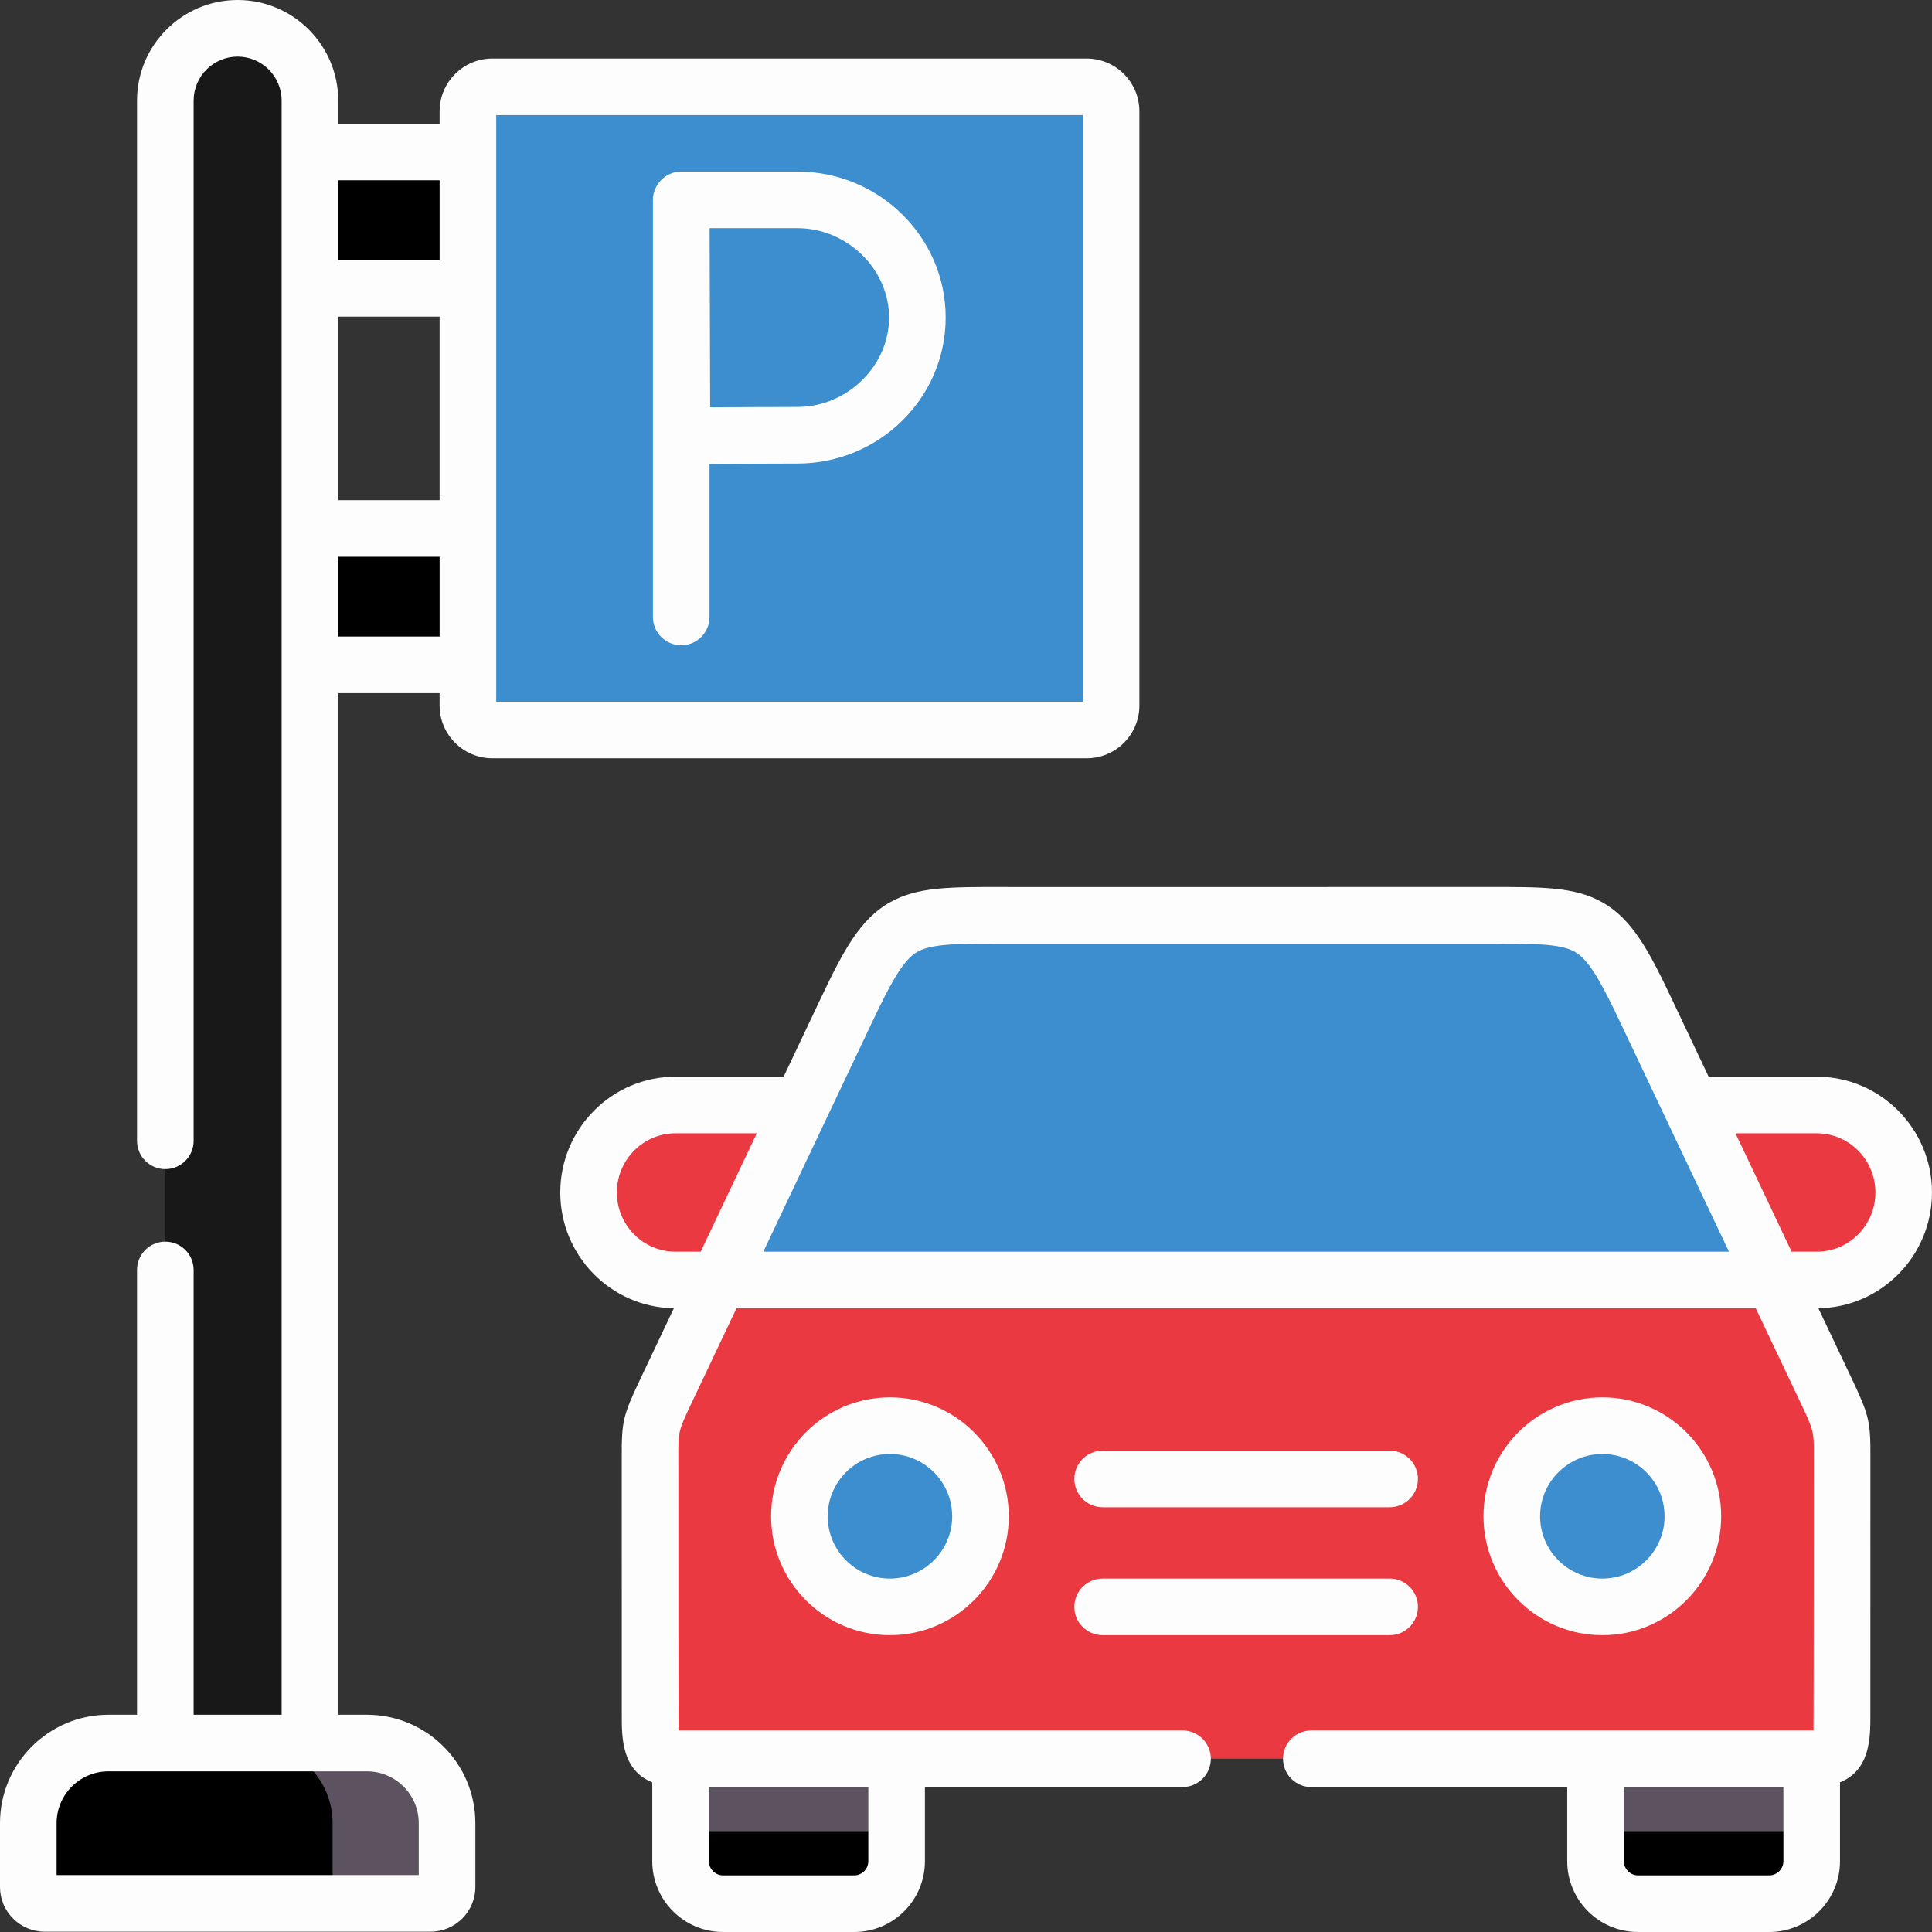 <?xml version="1.0"?>
<svg xmlns="http://www.w3.org/2000/svg" xmlns:xlink="http://www.w3.org/1999/xlink" xmlns:svgjs="http://svgjs.com/svgjs" version="1.1" width="512" height="512" x="0" y="0" viewBox="0 0 512 512" style="enable-background:new 0 0 512 512" xml:space="preserve" class=""><rect x="0" y="0" width="512" height="512" fill="#333333" stroke="none"/><g><g xmlns="http://www.w3.org/2000/svg"><g><path clip-rule="evenodd" d="m180.357 493.246c0 6.18 5.074 11.254 11.254 11.254h34.781c6.18 0 11.225-5.074 11.225-11.254v-37.162h-57.26z" fill="#000000" fill-rule="evenodd" data-original="#6f6571" style="" class=""/></g><g><path clip-rule="evenodd" d="m422.834 493.246c0 6.18 5.074 11.254 11.254 11.254h34.781c6.18 0 11.254-5.074 11.254-11.254v-37.162h-57.288v37.162z" fill="#000000" fill-rule="evenodd" data-original="#6f6571" style="" class=""/></g><g><path clip-rule="evenodd" d="m11.837 504.415h102.274c2.409 0 4.365-1.956 4.365-4.337v-16.923c0-11.679-9.581-21.232-21.26-21.232h-15.08-38.324-15.052c-11.707 0-21.26 9.553-21.26 21.232v16.923c0 2.381 1.956 4.337 4.337 4.337z" fill="#000000" fill-rule="evenodd" data-original="#6f6571" style="" class=""/></g><g><path clip-rule="evenodd" d="m43.812 26.662v435.261h38.325v-285.733-36.142-63.638-36.141-13.607c0-10.545-8.617-19.162-19.162-19.162s-19.163 8.617-19.163 19.162z" fill="#181818" fill-rule="evenodd" data-original="#eceaec" style="" class=""/></g><g><path clip-rule="evenodd" d="m130.496 193.453h157.465c3.572 0 6.491-2.92 6.491-6.491v-157.465c0-3.572-2.92-6.491-6.491-6.491h-157.465c-3.572 0-6.491 2.92-6.491 6.491v10.772 36.141 63.638 36.142 10.772c-.001 3.572 2.919 6.491 6.491 6.491z" fill="#3c8ecf" fill-rule="evenodd" data-original="#9fd4fe" style="" class=""/></g><g><path clip-rule="evenodd" d="m82.136 140.048h41.868v36.142h-41.868z" fill="#000000" fill-rule="evenodd" data-original="#c8c5c9" style="" class=""/></g><g><path clip-rule="evenodd" d="m82.136 40.269h41.868v36.142h-41.868z" fill="#000000" fill-rule="evenodd" data-original="#c8c5c9" style="" class=""/></g><g><path clip-rule="evenodd" d="m294.452 186.962v-157.465c0-3.572-2.92-6.491-6.491-6.491h-30.926c3.543 0 6.463 2.92 6.463 6.491v157.465c0 3.572-2.92 6.491-6.463 6.491h30.926c3.571 0 6.491-2.919 6.491-6.491z" fill="#3c8ecf" fill-rule="evenodd" data-original="#72bffc" style="" class=""/></g><g><path clip-rule="evenodd" d="m118.477 483.155c0-11.679-9.581-21.232-21.26-21.232h-15.08-15.223c11.679 0 21.232 9.553 21.232 21.232v16.923c0 2.381-1.928 4.309-4.28 4.337h30.246c2.409 0 4.365-1.956 4.365-4.337z" fill="#5d5360" fill-rule="evenodd" data-original="#5d5360" style="" class=""/></g><g><path clip-rule="evenodd" d="m237.617 466.09h185.216 57.288c7.795 0 8.05-3.09 8.05-11.367v-65.339c0-11.424.539-10.828-4.365-21.146l-13.776-29.027-139.805-19.502-139.805 19.502-13.748 29.027c-4.904 10.318-4.394 9.723-4.394 21.146v65.339c0 8.277.283 11.367 8.079 11.367z" fill="#eb3941" fill-rule="evenodd" data-original="#ff8086" style="" class=""/></g><g><path clip-rule="evenodd" d="m155.979 316.024c0 12.756 10.346 23.187 23.017 23.187h11.424l27.383-23.187-5.386-23.187h-33.421c-12.67-.001-23.017 10.431-23.017 23.187z" fill="#eb3941" fill-rule="evenodd" data-original="#ff8086" style="" class=""/></g><g><path clip-rule="evenodd" d="m448.062 292.836-1.531 21.458 23.499 24.917h11.452c12.643 0 23.017-10.432 23.017-23.187s-10.375-23.187-23.017-23.187h-33.42z" fill="#eb3941" fill-rule="evenodd" data-original="#ff8086" style="" class=""/></g><g><path clip-rule="evenodd" d="m190.42 339.211h279.61l-21.969-46.375-11.849-25.002c-12.161-25.654-14.542-25.342-43.569-25.257h-124.837c-28.999-.085-31.38-.397-43.54 25.257l-11.849 25.002z" fill="#3c8ecf" fill-rule="evenodd" data-original="#9fd4fe" style="" class=""/></g><g><path clip-rule="evenodd" d="m436.213 267.835c-12.161-25.654-14.542-25.342-43.569-25.257h-16.98c20.778.17 23.868 2.523 34.668 25.257l11.849 25.002 20.154 42.491 1.814 3.883h25.88l-21.969-46.375z" fill="#3c8ecf" fill-rule="evenodd" data-original="#72bffc" style="" class=""/></g><g><path clip-rule="evenodd" d="m400.638 401.829c0 13.266 10.743 24.01 23.981 24.01 13.266 0 24.01-10.743 24.01-24.01 0-13.266-10.743-24.01-24.01-24.01-13.237 0-23.981 10.744-23.981 24.01z" fill="#3c8ecf" fill-rule="evenodd" data-original="#9fd4fe" style="" class=""/></g><g><path clip-rule="evenodd" d="m211.822 401.829c0 13.266 10.772 24.01 24.01 24.01 13.266 0 24.01-10.743 24.01-24.01 0-13.266-10.743-24.01-24.01-24.01-13.238 0-24.01 10.744-24.01 24.01z" fill="#3c8ecf" fill-rule="evenodd" data-original="#9fd4fe" style="" class=""/></g><g><path clip-rule="evenodd" d="m259.841 401.829c0-13.266-10.743-24.01-24.01-24.01-3.175 0-6.208.624-8.986 1.729 8.816 3.572 15.024 12.189 15.024 22.28 0 10.063-6.208 18.709-15.024 22.252 2.778 1.134 5.811 1.757 8.986 1.757 13.267.001 24.01-10.742 24.01-24.008z" fill="#3c8ecf" fill-rule="evenodd" data-original="#72bffc" style="" class=""/></g><g><path clip-rule="evenodd" d="m448.629 401.829c0-13.266-10.743-24.01-24.01-24.01-3.175 0-6.208.624-8.986 1.729 8.816 3.572 15.024 12.189 15.024 22.28 0 10.063-6.208 18.709-15.024 22.252 2.778 1.134 5.811 1.757 8.986 1.757 13.267.001 24.01-10.742 24.01-24.008z" fill="#3c8ecf" fill-rule="evenodd" data-original="#72bffc" style="" class=""/></g><g><path clip-rule="evenodd" d="m180.357 466.09h57.26v19.191h-57.26z" fill="#5d5360" fill-rule="evenodd" data-original="#5d5360" style="" class=""/></g><g><path clip-rule="evenodd" d="m422.834 466.09h57.288v19.191h-57.288z" fill="#5d5360" fill-rule="evenodd" data-original="#5d5360" style="" class=""/></g><g><path d="m130.496 200.953h157.465c7.715 0 13.991-6.276 13.991-13.991v-157.465c0-7.715-6.276-13.992-13.991-13.992h-157.465c-7.715 0-13.991 6.277-13.991 13.992v3.271h-26.869v-6.106c0-14.702-11.96-26.662-26.662-26.662s-26.662 11.96-26.662 26.662v275.67c0 4.142 3.358 7.5 7.5 7.5s7.5-3.358 7.5-7.5v-275.67c0-6.431 5.231-11.662 11.662-11.662s11.662 5.231 11.662 11.662v13.606 36.142 63.638 36.142 278.233h-23.324v-117.876c0-4.142-3.358-7.5-7.5-7.5s-7.5 3.358-7.5 7.5v117.876h-7.552c-15.859 0-28.76 12.889-28.76 28.732v16.923c0 6.527 5.31 11.837 11.837 11.837h102.274c6.542 0 11.865-5.31 11.865-11.837v-16.923c0-15.843-12.901-28.732-28.76-28.732h-7.581v-270.733h26.868v3.271c.001 7.716 6.278 13.992 13.993 13.992zm-19.519 282.202v13.76h-95.977v-13.76c0-7.572 6.173-13.732 13.76-13.732h15.052 38.324 15.081c7.587 0 13.76 6.16 13.76 13.732zm-21.341-399.244h26.868v48.638h-26.868zm41.868-53.406h155.448v155.448h-155.448v-9.763-36.142-63.637-36.142zm-15 17.264v21.142h-26.868v-21.142zm-26.868 120.921v-21.142h26.868v21.142z" fill="#fdfdfd" data-original="#000000" style="" class=""/><path d="m512 316.024c0-16.921-13.69-30.688-30.518-30.688h-28.673l-9.819-20.714c-5.928-12.504-10.408-21.035-18.367-25.499-7.348-4.121-15.734-4.093-30.993-4.048l-125.801.003-1.007-.003c-15.236-.049-23.626-.073-30.971 4.049-7.955 4.464-12.435 12.994-18.362 25.498l-9.819 20.714h-28.673c-16.828 0-30.518 13.766-30.518 30.688 0 16.781 13.466 30.452 30.102 30.677l-8.683 18.318c-4.839 10.181-5.175 11.586-5.128 21.483.004.869.008 68.222.008 68.222 0 5.668.008 14.396 8.079 17.615v20.908c0 10.341 8.413 18.753 18.753 18.753h34.781c10.325 0 18.725-8.413 18.725-18.753v-19.657h68.271c4.143 0 7.5-3.358 7.5-7.5s-3.357-7.5-7.5-7.5h-75.771-57.26c-.183 0-.351-.002-.505-.006-.074-1.254-.079-71.262-.083-72.152-.033-7.169-.033-7.169 3.68-14.981l11.727-24.739h270.126l11.731 24.747c3.687 7.756 3.687 7.756 3.649 14.843-.005.925-.01 71.028-.082 72.284-.146.004-57.767.006-57.767.006h-75.317c-4.143 0-7.5 3.358-7.5 7.5s3.357 7.5 7.5 7.5h67.817v19.656c0 10.341 8.412 18.753 18.753 18.753h34.781c10.341 0 18.754-8.413 18.754-18.753v-20.914c8.043-3.223 8.051-11.945 8.051-17.609 0 0 .005-67.444.01-68.346.051-9.725-.331-11.322-5.099-21.352l-8.687-18.325c16.638-.226 30.105-13.897 30.105-30.678zm-348.521 0c0-8.65 6.961-15.688 15.518-15.688h21.563l-14.872 31.375h-6.69c-8.558 0-15.519-7.037-15.519-15.687zm66.638 157.566v19.656c0 2.035-1.706 3.753-3.725 3.753h-34.781c-2.035 0-3.753-1.719-3.753-3.753v-19.656zm.926-202.543c5.262-11.1 8.422-16.75 12.148-18.841 3.904-2.19 11.304-2.171 23.585-2.13l125.891.003 1.009-.003c12.29-.041 19.702-.061 23.61 2.131 3.729 2.091 6.889 7.741 12.149 18.84l28.757 60.665h-255.905zm241.579 222.2c0 2.035-1.719 3.753-3.754 3.753h-34.781c-2.034 0-3.753-1.719-3.753-3.753v-19.657h42.288zm8.86-161.536h-6.69l-14.873-31.375h21.563c8.557 0 15.518 7.038 15.518 15.688s-6.961 15.687-15.518 15.687z" fill="#fdfdfd" data-original="#000000" style="" class=""/><path d="m292.213 399.436h76.054c4.143 0 7.5-3.358 7.5-7.5s-3.357-7.5-7.5-7.5h-76.054c-4.143 0-7.5 3.358-7.5 7.5s3.357 7.5 7.5 7.5z" fill="#fdfdfd" data-original="#000000" style="" class=""/><path d="m292.213 433.338h76.054c4.143 0 7.5-3.358 7.5-7.5s-3.357-7.5-7.5-7.5h-76.054c-4.143 0-7.5 3.358-7.5 7.5s3.357 7.5 7.5 7.5z" fill="#fdfdfd" data-original="#000000" style="" class=""/><path d="m456.129 401.829c0-17.375-14.122-31.509-31.481-31.509-17.374 0-31.509 14.135-31.509 31.509s14.135 31.51 31.509 31.51c17.359-.001 31.481-14.136 31.481-31.51zm-47.99 0c0-9.103 7.406-16.509 16.509-16.509 9.088 0 16.481 7.406 16.481 16.509 0 9.104-7.394 16.51-16.481 16.51-9.103-.001-16.509-7.407-16.509-16.51z" fill="#fdfdfd" data-original="#000000" style="" class=""/><path d="m204.35 401.829c0 17.375 14.123 31.51 31.481 31.51 17.375 0 31.509-14.135 31.509-31.51s-14.135-31.509-31.509-31.509c-17.358-.001-31.481 14.134-31.481 31.509zm47.991 0c0 9.104-7.406 16.51-16.509 16.51-9.088 0-16.481-7.406-16.481-16.51 0-9.103 7.394-16.509 16.481-16.509 9.103-.001 16.509 7.406 16.509 16.509z" fill="#fdfdfd" data-original="#000000" style="" class=""/></g><path d="m211.309 45.459h-30.779c-4.081 0-7.5 3.418-7.5 7.5v110.541c0 4.142 3.358 7.5 7.5 7.5s7.5-3.358 7.5-7.5v-40.556c7.208-.04 17.942-.095 23.279-.095 21.673 0 39.306-17.358 39.306-38.695s-17.633-38.695-39.306-38.695zm0 62.39c-5.305 0-15.886.054-23.108.094-.041-7.404-.126-39.79-.148-47.483h23.256c13.175 0 24.306 10.851 24.306 23.695s-11.132 23.694-24.306 23.694z" fill="#fdfdfd" data-original="#000000" style="" class=""/></g></g></svg>
